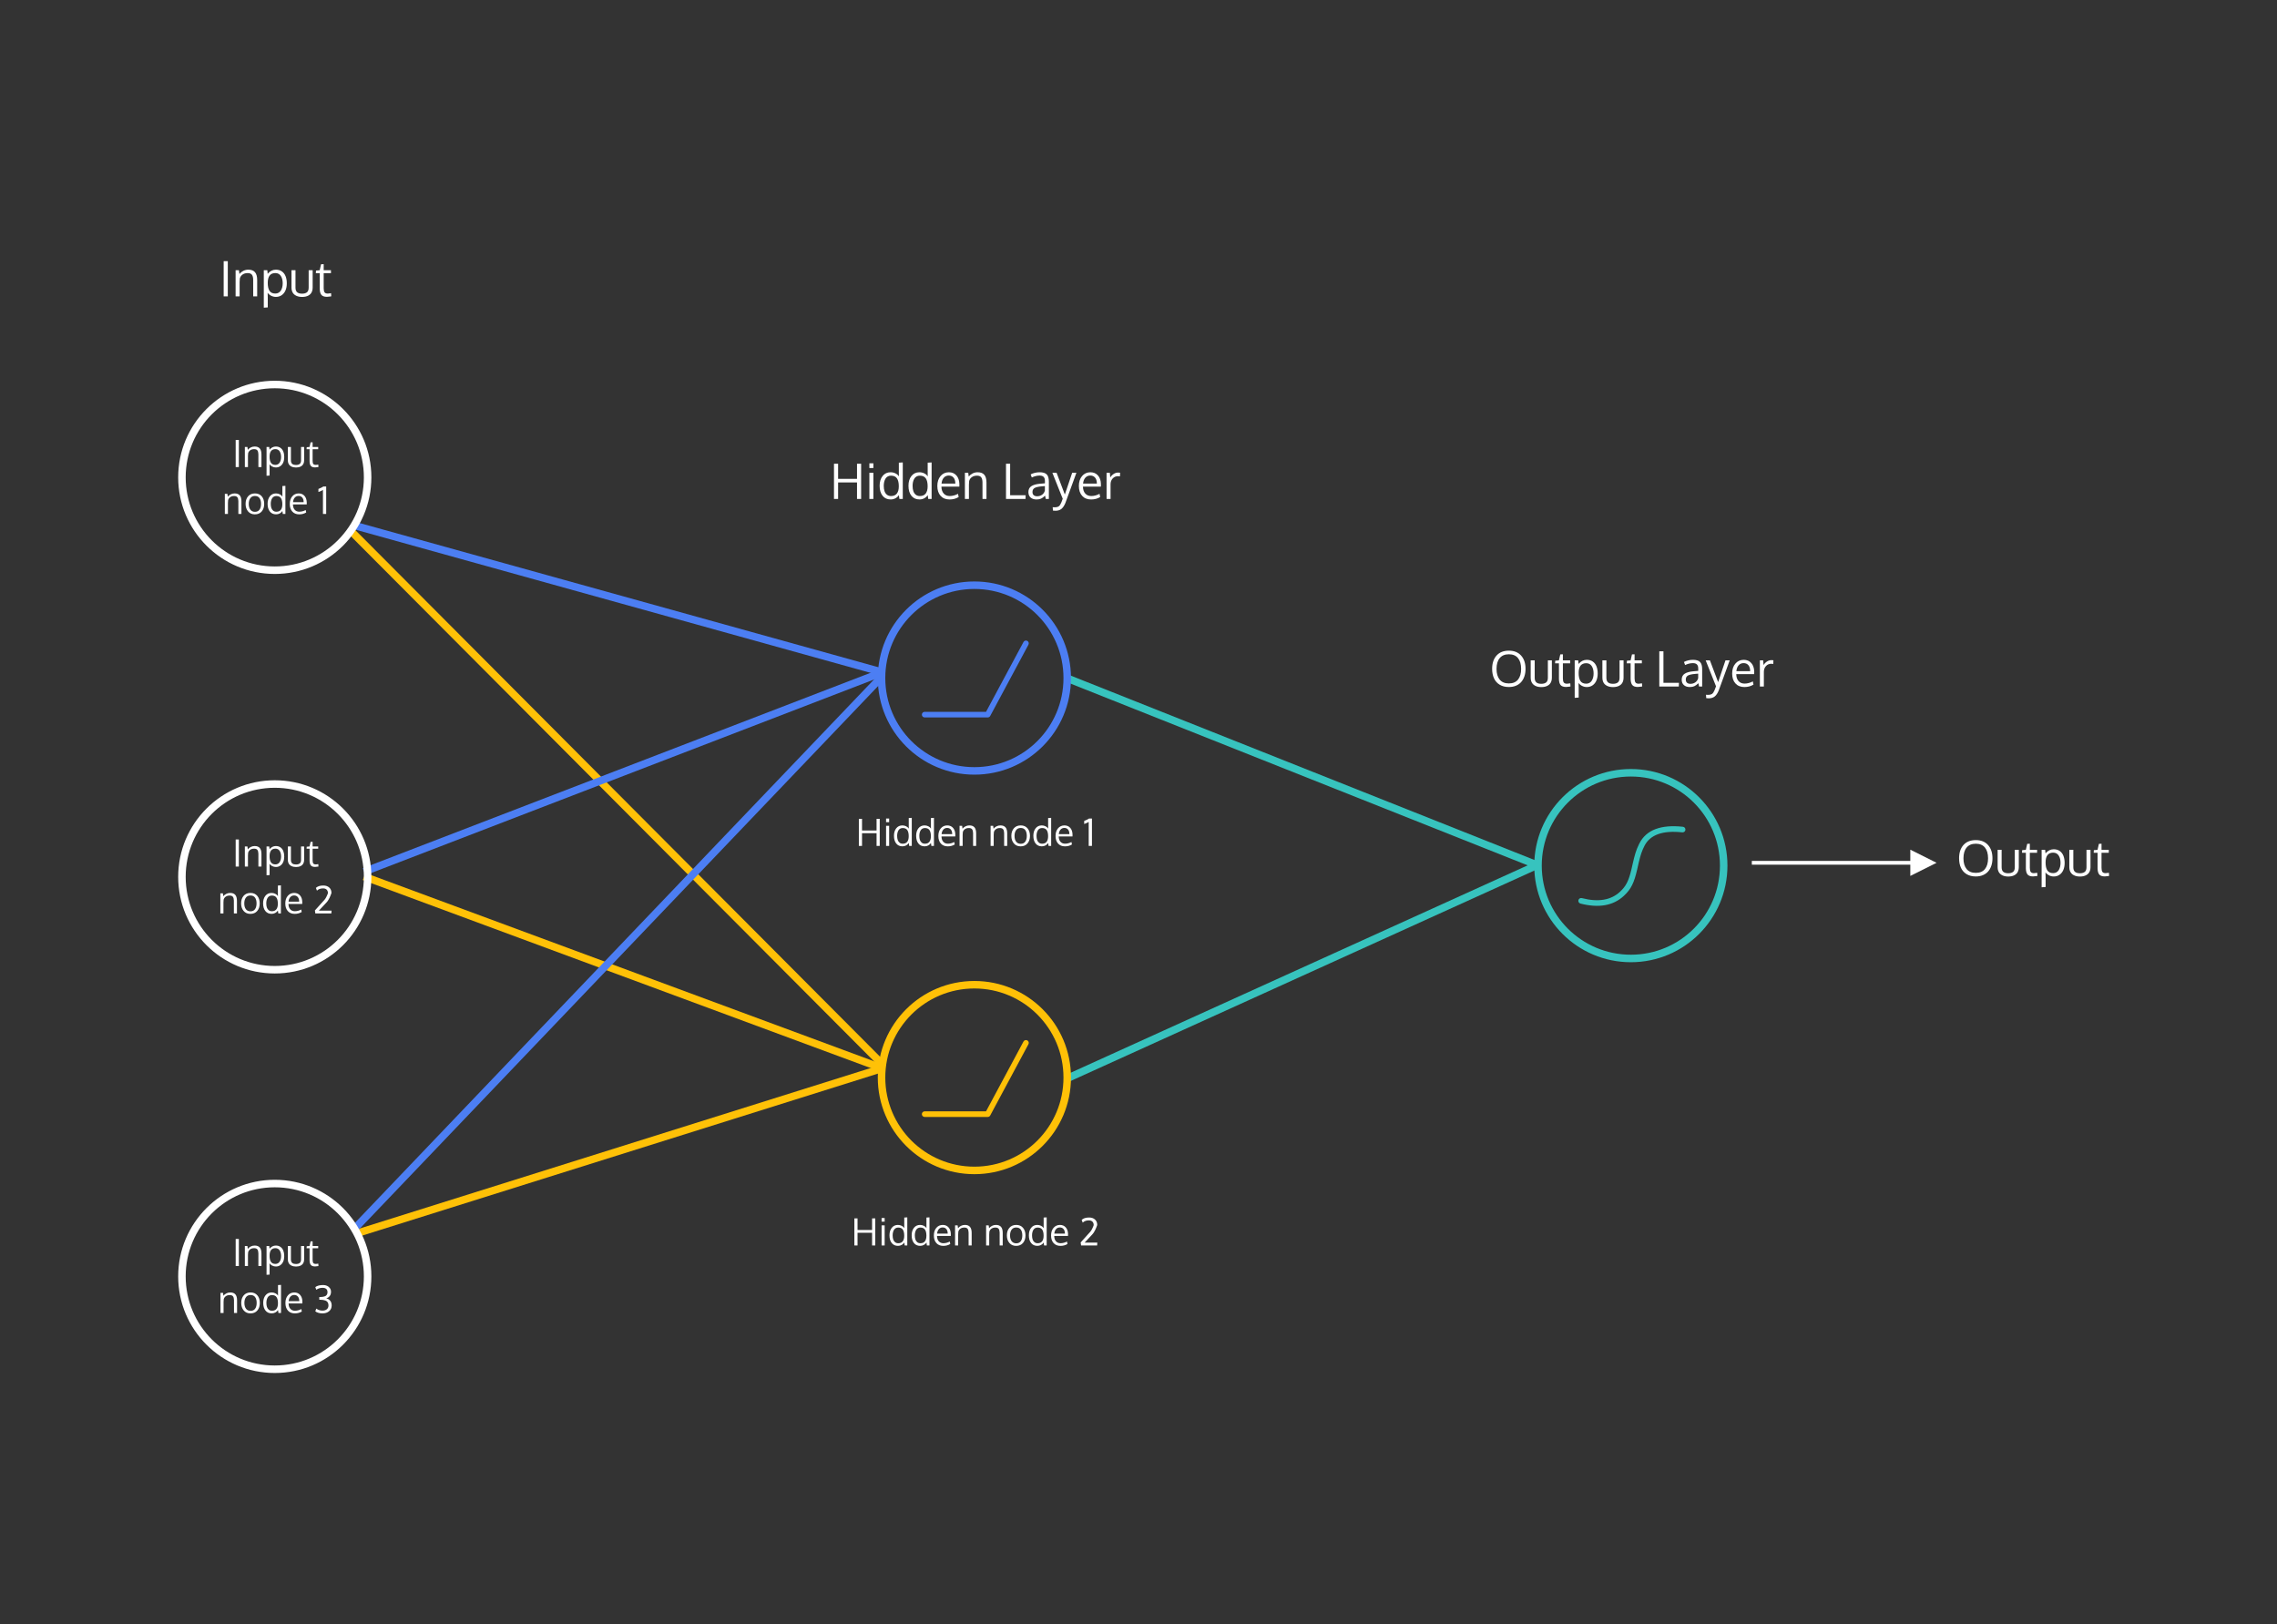 <?xml version="1.0" encoding="UTF-8"?>
<svg width="1214px" height="866px" viewBox="0 0 1214 866" version="1.1" xmlns="http://www.w3.org/2000/svg" xmlns:xlink="http://www.w3.org/1999/xlink">
    <rect x="0" y="0" width="1214" height="866" fill="#333333" stroke="none"/>
    <!-- Generator: Sketch 59.1 (86144) - https://sketch.com -->
    <title>DL_static_1</title>
    <desc>Created with Sketch.</desc>
    <g id="DL_static_1" stroke="none" stroke-width="1" fill="none" fill-rule="evenodd">
        <path d="M127.347,249 L125.657,249 L125.657,234.557 L127.347,234.557 L127.347,249 Z M130.55,249 L130.55,238.287 L131.917,238.287 L132.122,239.82 C132.545,239.293 133.074,238.868 133.709,238.546 C134.344,238.224 135.029,238.062 135.765,238.062 C137.002,238.062 137.916,238.409 138.509,239.103 C139.101,239.796 139.397,240.862 139.397,242.301 L139.397,249 L137.767,249 L137.757,242.096 L137.757,242.096 C137.731,241.184 137.547,240.517 137.205,240.094 C136.863,239.671 136.292,239.459 135.491,239.459 C134.651,239.459 133.952,239.661 133.392,240.064 C132.832,240.468 132.467,240.992 132.298,241.637 C132.233,242.073 132.2,242.574 132.2,243.141 L132.2,249 L130.55,249 Z M142.112,253.648 L142.112,238.287 L143.548,238.287 L143.704,239.742 C144.642,238.622 145.768,238.062 147.083,238.062 C148.06,238.062 148.886,238.307 149.563,238.795 C150.241,239.283 150.74,239.944 151.062,240.777 C151.385,241.611 151.546,242.584 151.546,243.697 C151.546,244.765 151.37,245.714 151.019,246.544 C150.667,247.374 150.151,248.028 149.471,248.507 C148.79,248.985 147.994,249.225 147.083,249.225 C146.393,249.225 145.745,249.07 145.14,248.761 C144.534,248.451 144.049,248.043 143.685,247.535 C143.724,248.238 143.743,248.922 143.743,249.586 L143.743,253.541 L142.112,253.648 Z M146.858,247.848 C147.353,247.848 147.796,247.735 148.187,247.511 C148.577,247.286 148.893,246.979 149.134,246.588 C149.375,246.197 149.557,245.753 149.681,245.255 C149.804,244.757 149.866,244.218 149.866,243.639 C149.866,242.415 149.609,241.41 149.095,240.626 C148.58,239.841 147.828,239.449 146.839,239.449 C144.769,239.449 143.733,240.787 143.733,243.463 C143.733,244.915 143.976,246.008 144.461,246.744 C144.946,247.48 145.745,247.848 146.858,247.848 Z M153.47,245.426 L153.47,238.287 L155.11,238.287 L155.11,245.445 C155.11,245.914 155.177,246.311 155.311,246.637 C155.444,246.962 155.636,247.215 155.887,247.394 C156.137,247.573 156.421,247.701 156.736,247.779 C157.052,247.857 157.415,247.896 157.825,247.896 C158.672,247.896 159.331,247.711 159.803,247.34 C160.275,246.969 160.511,246.337 160.511,245.445 L160.511,238.287 L162.151,238.287 L162.151,245.426 C162.151,245.973 162.073,246.464 161.917,246.9 C161.761,247.337 161.551,247.7 161.287,247.989 C161.023,248.279 160.706,248.518 160.335,248.707 C159.964,248.896 159.572,249.033 159.158,249.117 C158.745,249.202 158.3,249.244 157.825,249.244 C157.356,249.244 156.914,249.202 156.497,249.117 C156.08,249.033 155.685,248.894 155.311,248.702 C154.936,248.51 154.614,248.269 154.344,247.979 C154.074,247.69 153.86,247.327 153.704,246.891 C153.548,246.454 153.47,245.966 153.47,245.426 Z M168.001,249.195 C166.946,249.195 166.198,248.938 165.755,248.424 C165.312,247.91 165.078,247.079 165.052,245.934 L165.052,239.498 L163.46,239.498 L163.528,238.424 L165.042,238.287 L165.599,235.836 L166.673,235.797 L166.673,238.287 L169.651,238.287 L169.651,239.498 L166.673,239.498 L166.673,245.641 C166.673,246.454 166.797,247.027 167.044,247.359 C167.291,247.691 167.715,247.857 168.313,247.857 L168.472,247.851 C168.725,247.835 169.137,247.785 169.71,247.701 L169.778,248.99 C169.004,249.127 168.411,249.195 168.001,249.195 Z M119.876,274 L119.876,263.287 L121.243,263.287 L121.448,264.82 C121.871,264.293 122.4,263.868 123.035,263.546 C123.67,263.224 124.355,263.062 125.091,263.062 C126.328,263.062 127.243,263.409 127.835,264.103 C128.427,264.796 128.724,265.862 128.724,267.301 L128.724,274 L127.093,274 L127.083,267.096 L127.083,267.096 C127.057,266.184 126.873,265.517 126.531,265.094 C126.189,264.671 125.618,264.459 124.817,264.459 C123.978,264.459 123.278,264.661 122.718,265.064 C122.158,265.468 121.793,265.992 121.624,266.637 C121.559,267.073 121.526,267.574 121.526,268.141 L121.526,274 L119.876,274 Z M132.63,268.668 C132.63,269.938 132.911,270.955 133.475,271.72 C134.038,272.485 134.86,272.867 135.94,272.867 C137.008,272.867 137.814,272.486 138.357,271.725 C138.901,270.963 139.173,269.938 139.173,268.648 C139.173,267.34 138.904,266.31 138.367,265.558 C137.83,264.806 137.011,264.43 135.911,264.43 C134.843,264.43 134.03,264.814 133.47,265.582 C132.91,266.35 132.63,267.379 132.63,268.668 Z M140.862,268.639 C140.862,270.299 140.42,271.645 139.534,272.677 C138.649,273.709 137.425,274.225 135.862,274.225 C134.358,274.225 133.162,273.704 132.273,272.662 C131.385,271.62 130.94,270.283 130.94,268.648 C130.94,266.982 131.386,265.634 132.278,264.605 C133.17,263.577 134.394,263.062 135.95,263.062 C137.48,263.062 138.681,263.578 139.554,264.61 C140.426,265.642 140.862,266.985 140.862,268.639 Z M147.347,272.818 C148.421,272.818 149.22,272.473 149.744,271.783 C150.268,271.093 150.53,270.107 150.53,268.824 C150.53,267.379 150.278,266.29 149.773,265.558 C149.269,264.825 148.453,264.459 147.327,264.459 C146.826,264.459 146.383,264.566 145.999,264.781 C145.615,264.996 145.306,265.296 145.071,265.68 C144.837,266.064 144.66,266.505 144.539,267.003 C144.419,267.501 144.358,268.046 144.358,268.639 C144.358,269.472 144.461,270.195 144.666,270.807 C144.871,271.419 145.201,271.907 145.657,272.271 C146.113,272.636 146.676,272.818 147.347,272.818 Z M150.56,272.447 C150.208,272.988 149.739,273.417 149.153,273.736 C148.567,274.055 147.913,274.215 147.19,274.215 C145.778,274.215 144.671,273.712 143.87,272.706 C143.069,271.7 142.669,270.331 142.669,268.6 C142.669,266.946 143.076,265.61 143.89,264.591 C144.703,263.572 145.794,263.062 147.161,263.062 C147.871,263.062 148.54,263.217 149.168,263.526 C149.796,263.836 150.267,264.251 150.579,264.771 L150.55,263.844 L150.55,259.127 L152.161,259.029 L152.161,274 L150.774,274 L150.56,272.447 Z M161.165,265.27 C160.69,264.697 160.035,264.41 159.202,264.41 C158.369,264.41 157.688,264.705 157.161,265.294 C156.634,265.883 156.325,266.689 156.233,267.711 L161.888,267.711 C161.888,266.65 161.647,265.836 161.165,265.27 Z M159.524,274.225 C157.968,274.225 156.743,273.73 155.848,272.74 C154.952,271.751 154.505,270.396 154.505,268.678 C154.505,267.018 154.938,265.672 155.804,264.64 C156.67,263.608 157.809,263.082 159.222,263.062 C160.55,263.062 161.603,263.517 162.381,264.425 C163.107,265.272 163.494,266.385 163.543,267.763 L163.547,268.188 L163.547,268.188 L163.538,268.941 L163.538,268.941 L156.185,268.941 C156.204,270.159 156.518,271.108 157.127,271.788 C157.736,272.468 158.554,272.809 159.583,272.809 C160.716,272.809 161.852,272.509 162.991,271.91 L163.245,273.229 C162.158,273.893 160.918,274.225 159.524,274.225 Z M172.356,259.391 L173.909,259.391 L173.909,274 L172.181,274 L172.181,261.197 C171.523,261.627 170.719,261.995 169.769,262.301 L169.769,260.67 L171.121,260.084 L171.121,260.084 C171.281,260.012 171.481,259.911 171.722,259.781 C171.963,259.651 172.174,259.521 172.356,259.391 Z" id="Inputnode1" fill="#FFFFFF" fill-rule="nonzero"></path>
        <path d="M127.347,462 L125.657,462 L125.657,447.557 L127.347,447.557 L127.347,462 Z M130.55,462 L130.55,451.287 L131.917,451.287 L132.122,452.82 C132.545,452.293 133.074,451.868 133.709,451.546 C134.344,451.224 135.029,451.062 135.765,451.062 C137.002,451.062 137.916,451.409 138.509,452.103 C139.101,452.796 139.397,453.862 139.397,455.301 L139.397,462 L137.767,462 L137.757,455.096 L137.757,455.096 C137.731,454.184 137.547,453.517 137.205,453.094 C136.863,452.671 136.292,452.459 135.491,452.459 C134.651,452.459 133.952,452.661 133.392,453.064 C132.832,453.468 132.467,453.992 132.298,454.637 C132.233,455.073 132.2,455.574 132.2,456.141 L132.2,462 L130.55,462 Z M142.112,466.648 L142.112,451.287 L143.548,451.287 L143.704,452.742 C144.642,451.622 145.768,451.062 147.083,451.062 C148.06,451.062 148.886,451.307 149.563,451.795 C150.241,452.283 150.74,452.944 151.062,453.777 C151.385,454.611 151.546,455.584 151.546,456.697 C151.546,457.765 151.37,458.714 151.019,459.544 C150.667,460.374 150.151,461.028 149.471,461.507 C148.79,461.985 147.994,462.225 147.083,462.225 C146.393,462.225 145.745,462.07 145.14,461.761 C144.534,461.451 144.049,461.043 143.685,460.535 C143.724,461.238 143.743,461.922 143.743,462.586 L143.743,466.541 L142.112,466.648 Z M146.858,460.848 C147.353,460.848 147.796,460.735 148.187,460.511 C148.577,460.286 148.893,459.979 149.134,459.588 C149.375,459.197 149.557,458.753 149.681,458.255 C149.804,457.757 149.866,457.218 149.866,456.639 C149.866,455.415 149.609,454.41 149.095,453.626 C148.58,452.841 147.828,452.449 146.839,452.449 C144.769,452.449 143.733,453.787 143.733,456.463 C143.733,457.915 143.976,459.008 144.461,459.744 C144.946,460.48 145.745,460.848 146.858,460.848 Z M153.47,458.426 L153.47,451.287 L155.11,451.287 L155.11,458.445 C155.11,458.914 155.177,459.311 155.311,459.637 C155.444,459.962 155.636,460.215 155.887,460.394 C156.137,460.573 156.421,460.701 156.736,460.779 C157.052,460.857 157.415,460.896 157.825,460.896 C158.672,460.896 159.331,460.711 159.803,460.34 C160.275,459.969 160.511,459.337 160.511,458.445 L160.511,451.287 L162.151,451.287 L162.151,458.426 C162.151,458.973 162.073,459.464 161.917,459.9 C161.761,460.337 161.551,460.7 161.287,460.989 C161.023,461.279 160.706,461.518 160.335,461.707 C159.964,461.896 159.572,462.033 159.158,462.117 C158.745,462.202 158.3,462.244 157.825,462.244 C157.356,462.244 156.914,462.202 156.497,462.117 C156.08,462.033 155.685,461.894 155.311,461.702 C154.936,461.51 154.614,461.269 154.344,460.979 C154.074,460.69 153.86,460.327 153.704,459.891 C153.548,459.454 153.47,458.966 153.47,458.426 Z M168.001,462.195 C166.946,462.195 166.198,461.938 165.755,461.424 C165.312,460.91 165.078,460.079 165.052,458.934 L165.052,452.498 L163.46,452.498 L163.528,451.424 L165.042,451.287 L165.599,448.836 L166.673,448.797 L166.673,451.287 L169.651,451.287 L169.651,452.498 L166.673,452.498 L166.673,458.641 C166.673,459.454 166.797,460.027 167.044,460.359 C167.291,460.691 167.715,460.857 168.313,460.857 L168.472,460.851 C168.725,460.835 169.137,460.785 169.71,460.701 L169.778,461.99 C169.004,462.127 168.411,462.195 168.001,462.195 Z M117.483,487 L117.483,476.287 L118.851,476.287 L119.056,477.82 C119.479,477.293 120.008,476.868 120.643,476.546 C121.277,476.224 121.963,476.062 122.698,476.062 C123.935,476.062 124.85,476.409 125.442,477.103 C126.035,477.796 126.331,478.862 126.331,480.301 L126.331,487 L124.7,487 L124.69,480.096 L124.69,480.096 C124.664,479.184 124.48,478.517 124.139,478.094 C123.797,477.671 123.226,477.459 122.425,477.459 C121.585,477.459 120.885,477.661 120.325,478.064 C119.765,478.468 119.401,478.992 119.231,479.637 C119.166,480.073 119.134,480.574 119.134,481.141 L119.134,487 L117.483,487 Z M130.237,481.668 C130.237,482.938 130.519,483.955 131.082,484.72 C131.645,485.485 132.467,485.867 133.548,485.867 C134.616,485.867 135.421,485.486 135.965,484.725 C136.508,483.963 136.78,482.938 136.78,481.648 C136.78,480.34 136.512,479.31 135.975,478.558 C135.437,477.806 134.619,477.43 133.519,477.43 C132.451,477.43 131.637,477.814 131.077,478.582 C130.517,479.35 130.237,480.379 130.237,481.668 Z M138.47,481.639 C138.47,483.299 138.027,484.645 137.142,485.677 C136.256,486.709 135.032,487.225 133.47,487.225 C131.966,487.225 130.77,486.704 129.881,485.662 C128.992,484.62 128.548,483.283 128.548,481.648 C128.548,479.982 128.994,478.634 129.886,477.605 C130.778,476.577 132.002,476.062 133.558,476.062 C135.088,476.062 136.289,476.578 137.161,477.61 C138.034,478.642 138.47,479.985 138.47,481.639 Z M144.954,485.818 C146.028,485.818 146.827,485.473 147.352,484.783 C147.876,484.093 148.138,483.107 148.138,481.824 C148.138,480.379 147.885,479.29 147.381,478.558 C146.876,477.825 146.061,477.459 144.935,477.459 C144.433,477.459 143.991,477.566 143.606,477.781 C143.222,477.996 142.913,478.296 142.679,478.68 C142.444,479.064 142.267,479.505 142.146,480.003 C142.026,480.501 141.966,481.046 141.966,481.639 C141.966,482.472 142.068,483.195 142.273,483.807 C142.479,484.419 142.809,484.907 143.265,485.271 C143.72,485.636 144.284,485.818 144.954,485.818 Z M148.167,485.447 C147.815,485.988 147.347,486.417 146.761,486.736 C146.175,487.055 145.521,487.215 144.798,487.215 C143.385,487.215 142.278,486.712 141.478,485.706 C140.677,484.7 140.276,483.331 140.276,481.6 C140.276,479.946 140.683,478.61 141.497,477.591 C142.311,476.572 143.401,476.062 144.769,476.062 C145.478,476.062 146.147,476.217 146.775,476.526 C147.404,476.836 147.874,477.251 148.187,477.771 L148.157,476.844 L148.157,472.127 L149.769,472.029 L149.769,487 L148.382,487 L148.167,485.447 Z M158.772,478.27 C158.297,477.697 157.643,477.41 156.81,477.41 C155.976,477.41 155.296,477.705 154.769,478.294 C154.241,478.883 153.932,479.689 153.841,480.711 L159.495,480.711 C159.495,479.65 159.254,478.836 158.772,478.27 Z M157.132,487.225 C155.576,487.225 154.35,486.73 153.455,485.74 C152.56,484.751 152.112,483.396 152.112,481.678 C152.112,480.018 152.545,478.672 153.411,477.64 C154.277,476.608 155.416,476.082 156.829,476.062 C158.157,476.062 159.21,476.517 159.988,477.425 C160.714,478.272 161.102,479.385 161.15,480.763 L161.155,481.117 L161.155,481.117 L161.146,481.941 L161.146,481.941 L153.792,481.941 C153.812,483.159 154.126,484.108 154.734,484.788 C155.343,485.468 156.162,485.809 157.19,485.809 C158.323,485.809 159.459,485.509 160.599,484.91 L160.853,486.229 C159.765,486.893 158.525,487.225 157.132,487.225 Z M168.118,487 L167.894,485.398 L172.942,479.793 C173.281,479.415 173.608,478.927 173.924,478.328 C174.194,477.815 174.402,477.368 174.546,476.989 L174.837,476.189 C174.837,475.382 174.612,474.756 174.163,474.31 C173.714,473.864 173.076,473.641 172.249,473.641 C170.869,473.641 169.782,474.041 168.987,474.842 L168.421,473.377 C169.319,472.531 170.634,472.107 172.366,472.107 C173.694,472.107 174.752,472.467 175.54,473.187 C176.328,473.906 176.722,474.868 176.722,476.072 L176.641,476.33 L176.641,476.33 L176.554,476.58 C176.492,476.749 176.397,477 176.268,477.332 C176.095,477.775 175.914,478.195 175.726,478.592 C175.537,478.989 175.298,479.425 175.008,479.9 C174.718,480.376 174.424,480.773 174.124,481.092 L170.003,485.496 L176.771,485.496 L176.663,487 L168.118,487 Z" id="Inputnode2" fill="#FFFFFF" fill-rule="nonzero"></path>
        <path d="M1046.834,457.618 C1046.834,460.03 1047.389,461.924 1048.498,463.299 C1049.606,464.675 1051.244,465.362 1053.411,465.362 C1055.577,465.362 1057.209,464.677 1058.305,463.306 C1059.401,461.935 1059.949,460.039 1059.949,457.618 C1059.949,455.147 1059.396,453.23 1058.292,451.867 C1057.187,450.505 1055.565,449.823 1053.423,449.823 C1051.282,449.823 1049.649,450.505 1048.523,451.867 C1047.397,453.23 1046.834,455.147 1046.834,457.618 Z M1062.297,457.618 C1062.297,459.049 1062.101,460.356 1061.707,461.541 C1061.313,462.726 1060.746,463.744 1060.006,464.594 C1059.265,465.445 1058.332,466.105 1057.207,466.575 C1056.081,467.044 1054.816,467.279 1053.411,467.279 C1051.515,467.279 1049.892,466.875 1048.542,466.067 C1047.192,465.259 1046.181,464.133 1045.508,462.69 C1044.835,461.247 1044.499,459.552 1044.499,457.605 C1044.499,454.601 1045.281,452.231 1046.847,450.496 C1048.413,448.761 1050.605,447.894 1053.423,447.894 C1056.199,447.894 1058.372,448.767 1059.942,450.515 C1061.512,452.263 1062.297,454.631 1062.297,457.618 Z M1065.052,462.354 L1065.052,453.073 L1067.185,453.073 L1067.185,462.379 C1067.185,462.988 1067.272,463.505 1067.445,463.928 C1067.619,464.351 1067.868,464.679 1068.194,464.912 C1068.52,465.144 1068.888,465.312 1069.299,465.413 C1069.709,465.515 1070.181,465.565 1070.714,465.565 C1071.815,465.565 1072.672,465.324 1073.285,464.842 C1073.899,464.359 1074.206,463.538 1074.206,462.379 L1074.206,453.073 L1076.338,453.073 L1076.338,462.354 C1076.338,463.064 1076.237,463.703 1076.034,464.271 C1075.831,464.838 1075.558,465.309 1075.215,465.686 C1074.872,466.063 1074.459,466.374 1073.977,466.619 C1073.495,466.865 1072.985,467.042 1072.447,467.152 C1071.91,467.262 1071.332,467.317 1070.714,467.317 C1070.105,467.317 1069.529,467.262 1068.988,467.152 C1068.446,467.042 1067.932,466.862 1067.445,466.613 C1066.959,466.363 1066.54,466.05 1066.188,465.673 C1065.837,465.297 1065.56,464.825 1065.357,464.258 C1065.154,463.691 1065.052,463.056 1065.052,462.354 Z M1083.943,467.254 C1082.572,467.254 1081.598,466.92 1081.023,466.251 C1080.447,465.582 1080.143,464.503 1080.109,463.014 L1080.109,454.647 L1078.04,454.647 L1078.128,453.251 L1080.096,453.073 L1080.82,449.887 L1082.216,449.836 L1082.216,453.073 L1086.088,453.073 L1086.088,454.647 L1082.216,454.647 L1082.216,462.633 C1082.216,463.691 1082.377,464.436 1082.699,464.867 C1083.02,465.299 1083.57,465.515 1084.349,465.515 L1084.516,465.509 C1084.839,465.49 1085.389,465.424 1086.165,465.312 L1086.253,466.987 L1085.678,467.083 C1084.948,467.197 1084.369,467.254 1083.943,467.254 Z M1088.513,473.043 L1088.513,453.073 L1090.379,453.073 L1090.583,454.965 C1091.801,453.509 1093.265,452.781 1094.975,452.781 C1096.245,452.781 1097.319,453.099 1098.2,453.733 C1099.08,454.368 1099.729,455.227 1100.148,456.311 C1100.567,457.394 1100.777,458.659 1100.777,460.106 C1100.777,461.494 1100.548,462.728 1100.091,463.807 C1099.634,464.886 1098.964,465.737 1098.079,466.359 C1097.195,466.981 1096.16,467.292 1094.975,467.292 C1094.078,467.292 1093.236,467.091 1092.449,466.689 C1091.662,466.287 1091.031,465.756 1090.557,465.096 C1090.608,466.01 1090.633,466.898 1090.633,467.762 L1090.633,472.903 L1088.513,473.043 Z M1094.683,465.502 C1095.326,465.502 1095.902,465.356 1096.41,465.064 C1096.917,464.772 1097.328,464.372 1097.641,463.864 C1097.954,463.356 1098.191,462.779 1098.352,462.131 C1098.513,461.484 1098.593,460.784 1098.593,460.03 C1098.593,458.439 1098.259,457.134 1097.59,456.114 C1096.922,455.094 1095.944,454.584 1094.658,454.584 C1091.966,454.584 1090.621,456.323 1090.621,459.802 C1090.621,461.689 1090.936,463.111 1091.566,464.067 C1092.197,465.024 1093.236,465.502 1094.683,465.502 Z M1103.278,462.354 L1103.278,453.073 L1105.411,453.073 L1105.411,462.379 C1105.411,462.988 1105.497,463.505 1105.671,463.928 C1105.844,464.351 1106.094,464.679 1106.42,464.912 C1106.746,465.144 1107.114,465.312 1107.524,465.413 C1107.935,465.515 1108.407,465.565 1108.94,465.565 C1110.04,465.565 1110.897,465.324 1111.511,464.842 C1112.124,464.359 1112.431,463.538 1112.431,462.379 L1112.431,453.073 L1114.564,453.073 L1114.564,462.354 C1114.564,463.064 1114.462,463.703 1114.259,464.271 C1114.056,464.838 1113.783,465.309 1113.44,465.686 C1113.098,466.063 1112.685,466.374 1112.203,466.619 C1111.72,466.865 1111.21,467.042 1110.673,467.152 C1110.135,467.262 1109.558,467.317 1108.94,467.317 C1108.331,467.317 1107.755,467.262 1107.213,467.152 C1106.672,467.042 1106.158,466.862 1105.671,466.613 C1105.184,466.363 1104.765,466.05 1104.414,465.673 C1104.063,465.297 1103.786,464.825 1103.583,464.258 C1103.379,463.691 1103.278,463.056 1103.278,462.354 Z M1122.168,467.254 C1120.797,467.254 1119.824,466.92 1119.249,466.251 C1118.673,465.582 1118.368,464.503 1118.334,463.014 L1118.334,454.647 L1116.265,454.647 L1116.354,453.251 L1118.322,453.073 L1119.045,449.887 L1120.442,449.836 L1120.442,453.073 L1124.314,453.073 L1124.314,454.647 L1120.442,454.647 L1120.442,462.633 C1120.442,463.691 1120.603,464.436 1120.924,464.867 C1121.246,465.299 1121.796,465.515 1122.575,465.515 L1122.742,465.509 C1123.065,465.49 1123.614,465.424 1124.39,465.312 L1124.479,466.987 L1123.903,467.083 C1123.173,467.197 1122.595,467.254 1122.168,467.254 Z" id="Output" fill="#FFFFFF" fill-rule="nonzero"></path>
        <path d="M1032.5,460 L1018.5,453 L1018.5,467 L1032.5,460 Z M935,461 L1019.5,461 L1020.5,461 L1020.5,459 L1019.5,459 L935,459 L934,459 L934,461 L935,461 Z" id="Line-2-Copy-3" fill="#FFFFFF" fill-rule="nonzero"></path>
        <path d="M466.646,664 L464.956,664 L464.956,657.242 L457.202,657.242 L457.202,664 L455.513,664 L455.513,649.557 L457.202,649.557 L457.202,655.758 L464.956,655.758 L464.956,649.557 L466.646,649.557 L466.646,664 Z M471.665,653.287 L471.665,664 L470.024,664 L470.024,653.287 L471.665,653.287 Z M471.665,649.391 L471.665,651.324 L470.024,651.324 L470.024,649.391 L471.665,649.391 Z M478.911,662.818 C479.985,662.818 480.785,662.473 481.309,661.783 C481.833,661.093 482.095,660.107 482.095,658.824 C482.095,657.379 481.842,656.29 481.338,655.558 C480.833,654.825 480.018,654.459 478.892,654.459 C478.39,654.459 477.948,654.566 477.563,654.781 C477.179,654.996 476.87,655.296 476.636,655.68 C476.401,656.064 476.224,656.505 476.104,657.003 C475.983,657.501 475.923,658.046 475.923,658.639 C475.923,659.472 476.025,660.195 476.23,660.807 C476.436,661.419 476.766,661.907 477.222,662.271 C477.677,662.636 478.241,662.818 478.911,662.818 Z M482.124,662.447 C481.772,662.988 481.304,663.417 480.718,663.736 C480.132,664.055 479.478,664.215 478.755,664.215 C477.342,664.215 476.235,663.712 475.435,662.706 C474.634,661.7 474.233,660.331 474.233,658.6 C474.233,656.946 474.64,655.61 475.454,654.591 C476.268,653.572 477.358,653.062 478.726,653.062 C479.435,653.062 480.104,653.217 480.732,653.526 C481.361,653.836 481.831,654.251 482.144,654.771 L482.114,653.844 L482.114,649.127 L483.726,649.029 L483.726,664 L482.339,664 L482.124,662.447 Z M490.737,662.818 C491.812,662.818 492.611,662.473 493.135,661.783 C493.659,661.093 493.921,660.107 493.921,658.824 C493.921,657.379 493.669,656.29 493.164,655.558 C492.66,654.825 491.844,654.459 490.718,654.459 C490.216,654.459 489.774,654.566 489.39,654.781 C489.006,654.996 488.696,655.296 488.462,655.68 C488.228,656.064 488.05,656.505 487.93,657.003 C487.809,657.501 487.749,658.046 487.749,658.639 C487.749,659.472 487.852,660.195 488.057,660.807 C488.262,661.419 488.592,661.907 489.048,662.271 C489.504,662.636 490.067,662.818 490.737,662.818 Z M493.95,662.447 C493.599,662.988 493.13,663.417 492.544,663.736 C491.958,664.055 491.304,664.215 490.581,664.215 C489.168,664.215 488.062,663.712 487.261,662.706 C486.46,661.7 486.06,660.331 486.06,658.6 C486.06,656.946 486.466,655.61 487.28,654.591 C488.094,653.572 489.185,653.062 490.552,653.062 C491.261,653.062 491.93,653.217 492.559,653.526 C493.187,653.836 493.657,654.251 493.97,654.771 L493.94,653.844 L493.94,649.127 L495.552,649.029 L495.552,664 L494.165,664 L493.95,662.447 Z M504.556,655.27 C504.08,654.697 503.426,654.41 502.593,654.41 C501.759,654.41 501.079,654.705 500.552,655.294 C500.024,655.883 499.715,656.689 499.624,657.711 L505.278,657.711 C505.278,656.65 505.037,655.836 504.556,655.27 Z M502.915,664.225 C501.359,664.225 500.133,663.73 499.238,662.74 C498.343,661.751 497.896,660.396 497.896,658.678 C497.896,657.018 498.328,655.672 499.194,654.64 C500.06,653.608 501.2,653.082 502.612,653.062 C503.94,653.062 504.993,653.517 505.771,654.425 C506.498,655.272 506.885,656.385 506.933,657.763 L506.938,658.117 L506.938,658.117 L506.929,658.941 L506.929,658.941 L499.575,658.941 C499.595,660.159 499.909,661.108 500.518,661.788 C501.126,662.468 501.945,662.809 502.974,662.809 C504.106,662.809 505.243,662.509 506.382,661.91 L506.636,663.229 C505.548,663.893 504.308,664.225 502.915,664.225 Z M509.204,664 L509.204,653.287 L510.571,653.287 L510.776,654.82 C511.2,654.293 511.729,653.868 512.363,653.546 C512.998,653.224 513.683,653.062 514.419,653.062 C515.656,653.062 516.571,653.409 517.163,654.103 C517.756,654.796 518.052,655.862 518.052,657.301 L518.052,664 L516.421,664 L516.411,657.096 L516.411,657.096 C516.385,656.184 516.201,655.517 515.859,655.094 C515.518,654.671 514.946,654.459 514.146,654.459 C513.306,654.459 512.606,654.661 512.046,655.064 C511.486,655.468 511.121,655.992 510.952,656.637 C510.887,657.073 510.854,657.574 510.854,658.141 L510.854,664 L509.204,664 Z M525.757,664 L525.757,653.287 L527.124,653.287 L527.329,654.82 C527.752,654.293 528.281,653.868 528.916,653.546 C529.551,653.224 530.236,653.062 530.972,653.062 C532.209,653.062 533.123,653.409 533.716,654.103 C534.308,654.796 534.604,655.862 534.604,657.301 L534.604,664 L532.974,664 L532.964,657.096 L532.964,657.096 C532.938,656.184 532.754,655.517 532.412,655.094 C532.07,654.671 531.499,654.459 530.698,654.459 C529.858,654.459 529.159,654.661 528.599,655.064 C528.039,655.468 527.674,655.992 527.505,656.637 C527.44,657.073 527.407,657.574 527.407,658.141 L527.407,664 L525.757,664 Z M538.511,658.668 C538.511,659.938 538.792,660.955 539.355,661.72 C539.919,662.485 540.741,662.867 541.821,662.867 C542.889,662.867 543.695,662.486 544.238,661.725 C544.782,660.963 545.054,659.938 545.054,658.648 C545.054,657.34 544.785,656.31 544.248,655.558 C543.711,654.806 542.892,654.43 541.792,654.43 C540.724,654.43 539.91,654.814 539.351,655.582 C538.791,656.35 538.511,657.379 538.511,658.668 Z M546.743,658.639 C546.743,660.299 546.3,661.645 545.415,662.677 C544.53,663.709 543.306,664.225 541.743,664.225 C540.239,664.225 539.043,663.704 538.154,662.662 C537.266,661.62 536.821,660.283 536.821,658.648 C536.821,656.982 537.267,655.634 538.159,654.605 C539.051,653.577 540.275,653.062 541.831,653.062 C543.361,653.062 544.562,653.578 545.435,654.61 C546.307,655.642 546.743,656.985 546.743,658.639 Z M553.228,662.818 C554.302,662.818 555.101,662.473 555.625,661.783 C556.149,661.093 556.411,660.107 556.411,658.824 C556.411,657.379 556.159,656.29 555.654,655.558 C555.15,654.825 554.334,654.459 553.208,654.459 C552.707,654.459 552.264,654.566 551.88,654.781 C551.496,654.996 551.187,655.296 550.952,655.68 C550.718,656.064 550.54,656.505 550.42,657.003 C550.299,657.501 550.239,658.046 550.239,658.639 C550.239,659.472 550.342,660.195 550.547,660.807 C550.752,661.419 551.082,661.907 551.538,662.271 C551.994,662.636 552.557,662.818 553.228,662.818 Z M556.44,662.447 C556.089,662.988 555.62,663.417 555.034,663.736 C554.448,664.055 553.794,664.215 553.071,664.215 C551.659,664.215 550.552,663.712 549.751,662.706 C548.95,661.7 548.55,660.331 548.55,658.6 C548.55,656.946 548.957,655.61 549.771,654.591 C550.584,653.572 551.675,653.062 553.042,653.062 C553.752,653.062 554.421,653.217 555.049,653.526 C555.677,653.836 556.147,654.251 556.46,654.771 L556.431,653.844 L556.431,649.127 L558.042,649.029 L558.042,664 L556.655,664 L556.44,662.447 Z M567.046,655.27 C566.571,654.697 565.916,654.41 565.083,654.41 C564.25,654.41 563.569,654.705 563.042,655.294 C562.515,655.883 562.205,656.689 562.114,657.711 L567.769,657.711 C567.769,656.65 567.528,655.836 567.046,655.27 Z M565.405,664.225 C563.849,664.225 562.624,663.73 561.729,662.74 C560.833,661.751 560.386,660.396 560.386,658.678 C560.386,657.018 560.819,655.672 561.685,654.64 C562.55,653.608 563.69,653.082 565.103,653.062 C566.431,653.062 567.484,653.517 568.262,654.425 C568.988,655.272 569.375,656.385 569.424,657.763 L569.429,658.117 L569.429,658.117 L569.419,658.941 L569.419,658.941 L562.065,658.941 C562.085,660.159 562.399,661.108 563.008,661.788 C563.617,662.468 564.435,662.809 565.464,662.809 C566.597,662.809 567.733,662.509 568.872,661.91 L569.126,663.229 C568.039,663.893 566.799,664.225 565.405,664.225 Z M576.392,664 L576.167,662.398 L581.216,656.793 C581.554,656.415 581.882,655.927 582.197,655.328 C582.468,654.815 582.675,654.368 582.819,653.989 L583.11,653.189 C583.11,652.382 582.886,651.756 582.437,651.31 C581.987,650.864 581.349,650.641 580.522,650.641 C579.142,650.641 578.055,651.041 577.261,651.842 L576.694,650.377 C577.593,649.531 578.908,649.107 580.64,649.107 C581.968,649.107 583.026,649.467 583.813,650.187 C584.601,650.906 584.995,651.868 584.995,653.072 L584.915,653.33 L584.915,653.33 L584.828,653.58 C584.766,653.749 584.67,654 584.541,654.332 C584.368,654.775 584.188,655.195 583.999,655.592 C583.81,655.989 583.571,656.425 583.281,656.9 C582.992,657.376 582.697,657.773 582.397,658.092 L578.276,662.496 L585.044,662.496 L584.937,664 L576.392,664 Z" id="Hiddennode2" fill="#FFFFFF" fill-rule="nonzero"></path>
        <path d="M469.038,451 L467.349,451 L467.349,444.242 L459.595,444.242 L459.595,451 L457.905,451 L457.905,436.557 L459.595,436.557 L459.595,442.758 L467.349,442.758 L467.349,436.557 L469.038,436.557 L469.038,451 Z M474.058,440.287 L474.058,451 L472.417,451 L472.417,440.287 L474.058,440.287 Z M474.058,436.391 L474.058,438.324 L472.417,438.324 L472.417,436.391 L474.058,436.391 Z M481.304,449.818 C482.378,449.818 483.177,449.473 483.701,448.783 C484.225,448.093 484.487,447.107 484.487,445.824 C484.487,444.379 484.235,443.29 483.73,442.558 C483.226,441.825 482.41,441.459 481.284,441.459 C480.783,441.459 480.34,441.566 479.956,441.781 C479.572,441.996 479.263,442.296 479.028,442.68 C478.794,443.064 478.617,443.505 478.496,444.003 C478.376,444.501 478.315,445.046 478.315,445.639 C478.315,446.472 478.418,447.195 478.623,447.807 C478.828,448.419 479.159,448.907 479.614,449.271 C480.07,449.636 480.633,449.818 481.304,449.818 Z M484.517,449.447 C484.165,449.988 483.696,450.417 483.11,450.736 C482.524,451.055 481.87,451.215 481.147,451.215 C479.735,451.215 478.628,450.712 477.827,449.706 C477.026,448.7 476.626,447.331 476.626,445.6 C476.626,443.946 477.033,442.61 477.847,441.591 C478.66,440.572 479.751,440.062 481.118,440.062 C481.828,440.062 482.497,440.217 483.125,440.526 C483.753,440.836 484.224,441.251 484.536,441.771 L484.507,440.844 L484.507,436.127 L486.118,436.029 L486.118,451 L484.731,451 L484.517,449.447 Z M493.13,449.818 C494.204,449.818 495.003,449.473 495.527,448.783 C496.051,448.093 496.313,447.107 496.313,445.824 C496.313,444.379 496.061,443.29 495.557,442.558 C495.052,441.825 494.237,441.459 493.11,441.459 C492.609,441.459 492.166,441.566 491.782,441.781 C491.398,441.996 491.089,442.296 490.854,442.68 C490.62,443.064 490.443,443.505 490.322,444.003 C490.202,444.501 490.142,445.046 490.142,445.639 C490.142,446.472 490.244,447.195 490.449,447.807 C490.654,448.419 490.985,448.907 491.44,449.271 C491.896,449.636 492.459,449.818 493.13,449.818 Z M496.343,449.447 C495.991,449.988 495.522,450.417 494.937,450.736 C494.351,451.055 493.696,451.215 492.974,451.215 C491.561,451.215 490.454,450.712 489.653,449.706 C488.853,448.7 488.452,447.331 488.452,445.6 C488.452,443.946 488.859,442.61 489.673,441.591 C490.487,440.572 491.577,440.062 492.944,440.062 C493.654,440.062 494.323,440.217 494.951,440.526 C495.579,440.836 496.05,441.251 496.362,441.771 L496.333,440.844 L496.333,436.127 L497.944,436.029 L497.944,451 L496.558,451 L496.343,449.447 Z M506.948,442.27 C506.473,441.697 505.819,441.41 504.985,441.41 C504.152,441.41 503.472,441.705 502.944,442.294 C502.417,442.883 502.108,443.689 502.017,444.711 L507.671,444.711 C507.671,443.65 507.43,442.836 506.948,442.27 Z M505.308,451.225 C503.752,451.225 502.526,450.73 501.631,449.74 C500.736,448.751 500.288,447.396 500.288,445.678 C500.288,444.018 500.721,442.672 501.587,441.64 C502.453,440.608 503.592,440.082 505.005,440.062 C506.333,440.062 507.386,440.517 508.164,441.425 C508.942,442.333 509.331,443.546 509.331,445.062 L509.321,445.941 L509.321,445.941 L501.968,445.941 C501.987,447.159 502.301,448.108 502.91,448.788 C503.519,449.468 504.338,449.809 505.366,449.809 C506.499,449.809 507.635,449.509 508.774,448.91 L509.028,450.229 C507.941,450.893 506.701,451.225 505.308,451.225 Z M511.597,451 L511.597,440.287 L512.964,440.287 L513.169,441.82 C513.592,441.293 514.121,440.868 514.756,440.546 C515.391,440.224 516.076,440.062 516.812,440.062 C518.049,440.062 518.963,440.409 519.556,441.103 C520.148,441.796 520.444,442.862 520.444,444.301 L520.444,451 L518.813,451 L518.804,444.096 L518.804,444.096 C518.778,443.184 518.594,442.517 518.252,442.094 C517.91,441.671 517.339,441.459 516.538,441.459 C515.698,441.459 514.998,441.661 514.438,442.064 C513.879,442.468 513.514,442.992 513.345,443.637 C513.28,444.073 513.247,444.574 513.247,445.141 L513.247,451 L511.597,451 Z M528.149,451 L528.149,440.287 L529.517,440.287 L529.722,441.82 C530.145,441.293 530.674,440.868 531.309,440.546 C531.943,440.224 532.629,440.062 533.364,440.062 C534.601,440.062 535.516,440.409 536.108,441.103 C536.701,441.796 536.997,442.862 536.997,444.301 L536.997,451 L535.366,451 L535.356,444.096 L535.356,444.096 C535.33,443.184 535.146,442.517 534.805,442.094 C534.463,441.671 533.892,441.459 533.091,441.459 C532.251,441.459 531.551,441.661 530.991,442.064 C530.431,442.468 530.067,442.992 529.897,443.637 C529.832,444.073 529.8,444.574 529.8,445.141 L529.8,451 L528.149,451 Z M540.903,445.668 C540.903,446.938 541.185,447.955 541.748,448.72 C542.311,449.485 543.133,449.867 544.214,449.867 C545.282,449.867 546.087,449.486 546.631,448.725 C547.174,447.963 547.446,446.938 547.446,445.648 C547.446,444.34 547.178,443.31 546.641,442.558 C546.104,441.806 545.285,441.43 544.185,441.43 C543.117,441.43 542.303,441.814 541.743,442.582 C541.183,443.35 540.903,444.379 540.903,445.668 Z M549.136,445.639 C549.136,447.299 548.693,448.645 547.808,449.677 C546.922,450.709 545.698,451.225 544.136,451.225 C542.632,451.225 541.436,450.704 540.547,449.662 C539.658,448.62 539.214,447.283 539.214,445.648 C539.214,443.982 539.66,442.634 540.552,441.605 C541.444,440.577 542.668,440.062 544.224,440.062 C545.754,440.062 546.955,440.578 547.827,441.61 C548.7,442.642 549.136,443.985 549.136,445.639 Z M555.62,449.818 C556.694,449.818 557.493,449.473 558.018,448.783 C558.542,448.093 558.804,447.107 558.804,445.824 C558.804,444.379 558.551,443.29 558.047,442.558 C557.542,441.825 556.727,441.459 555.601,441.459 C555.099,441.459 554.657,441.566 554.272,441.781 C553.888,441.996 553.579,442.296 553.345,442.68 C553.11,443.064 552.933,443.505 552.812,444.003 C552.692,444.501 552.632,445.046 552.632,445.639 C552.632,446.472 552.734,447.195 552.939,447.807 C553.145,448.419 553.475,448.907 553.931,449.271 C554.386,449.636 554.95,449.818 555.62,449.818 Z M558.833,449.447 C558.481,449.988 558.013,450.417 557.427,450.736 C556.841,451.055 556.187,451.215 555.464,451.215 C554.051,451.215 552.944,450.712 552.144,449.706 C551.343,448.7 550.942,447.331 550.942,445.6 C550.942,443.946 551.349,442.61 552.163,441.591 C552.977,440.572 554.067,440.062 555.435,440.062 C556.144,440.062 556.813,440.217 557.441,440.526 C558.07,440.836 558.54,441.251 558.853,441.771 L558.823,440.844 L558.823,436.127 L560.435,436.029 L560.435,451 L559.048,451 L558.833,449.447 Z M569.438,442.27 C568.963,441.697 568.309,441.41 567.476,441.41 C566.642,441.41 565.962,441.705 565.435,442.294 C564.907,442.883 564.598,443.689 564.507,444.711 L570.161,444.711 C570.161,443.65 569.92,442.836 569.438,442.27 Z M567.798,451.225 C566.242,451.225 565.016,450.73 564.121,449.74 C563.226,448.751 562.778,447.396 562.778,445.678 C562.778,444.018 563.211,442.672 564.077,441.64 C564.943,440.608 566.082,440.082 567.495,440.062 C568.823,440.062 569.876,440.517 570.654,441.425 C571.38,442.272 571.768,443.385 571.816,444.763 L571.821,445.117 L571.821,445.117 L571.812,445.941 L571.812,445.941 L564.458,445.941 C564.478,447.159 564.792,448.108 565.4,448.788 C566.009,449.468 566.828,449.809 567.856,449.809 C568.989,449.809 570.125,449.509 571.265,448.91 L571.519,450.229 C570.431,450.893 569.191,451.225 567.798,451.225 Z M580.63,436.391 L582.183,436.391 L582.183,451 L580.454,451 L580.454,438.197 C579.797,438.627 578.993,438.995 578.042,439.301 L578.042,437.67 L579.395,437.084 L579.395,437.084 C579.554,437.012 579.754,436.911 579.995,436.781 C580.236,436.651 580.448,436.521 580.63,436.391 Z" id="Hiddennode1" fill="#FFFFFF" fill-rule="nonzero"></path>
        <path d="M869.5,410 C897.943,410 921,433.057 921,461.5 C921,489.943 897.943,513 869.5,513 C841.057,513 818,489.943 818,461.5 C818,433.057 841.057,410 869.5,410 Z M869.5,414 C843.266,414 822,435.266 822,461.5 C822,487.734 843.266,509 869.5,509 C895.734,509 917,487.734 917,461.5 C917,435.266 895.734,414 869.5,414 Z" id="Oval-2-Copy-5" fill="#37C3BE" fill-rule="nonzero"></path>
        <path d="M127.347,675 L125.657,675 L125.657,660.557 L127.347,660.557 L127.347,675 Z M130.55,675 L130.55,664.287 L131.917,664.287 L132.122,665.82 C132.545,665.293 133.074,664.868 133.709,664.546 C134.344,664.224 135.029,664.062 135.765,664.062 C137.002,664.062 137.916,664.409 138.509,665.103 C139.101,665.796 139.397,666.862 139.397,668.301 L139.397,675 L137.767,675 L137.757,668.096 L137.757,668.096 C137.731,667.184 137.547,666.517 137.205,666.094 C136.863,665.671 136.292,665.459 135.491,665.459 C134.651,665.459 133.952,665.661 133.392,666.064 C132.832,666.468 132.467,666.992 132.298,667.637 C132.233,668.073 132.2,668.574 132.2,669.141 L132.2,675 L130.55,675 Z M142.112,679.648 L142.112,664.287 L143.548,664.287 L143.704,665.742 C144.642,664.622 145.768,664.062 147.083,664.062 C148.06,664.062 148.886,664.307 149.563,664.795 C150.241,665.283 150.74,665.944 151.062,666.777 C151.385,667.611 151.546,668.584 151.546,669.697 C151.546,670.765 151.37,671.714 151.019,672.544 C150.667,673.374 150.151,674.028 149.471,674.507 C148.79,674.985 147.994,675.225 147.083,675.225 C146.393,675.225 145.745,675.07 145.14,674.761 C144.534,674.451 144.049,674.043 143.685,673.535 C143.724,674.238 143.743,674.922 143.743,675.586 L143.743,679.541 L142.112,679.648 Z M146.858,673.848 C147.353,673.848 147.796,673.735 148.187,673.511 C148.577,673.286 148.893,672.979 149.134,672.588 C149.375,672.197 149.557,671.753 149.681,671.255 C149.804,670.757 149.866,670.218 149.866,669.639 C149.866,668.415 149.609,667.41 149.095,666.626 C148.58,665.841 147.828,665.449 146.839,665.449 C144.769,665.449 143.733,666.787 143.733,669.463 C143.733,670.915 143.976,672.008 144.461,672.744 C144.946,673.48 145.745,673.848 146.858,673.848 Z M153.47,671.426 L153.47,664.287 L155.11,664.287 L155.11,671.445 C155.11,671.914 155.177,672.311 155.311,672.637 C155.444,672.962 155.636,673.215 155.887,673.394 C156.137,673.573 156.421,673.701 156.736,673.779 C157.052,673.857 157.415,673.896 157.825,673.896 C158.672,673.896 159.331,673.711 159.803,673.34 C160.275,672.969 160.511,672.337 160.511,671.445 L160.511,664.287 L162.151,664.287 L162.151,671.426 C162.151,671.973 162.073,672.464 161.917,672.9 C161.761,673.337 161.551,673.7 161.287,673.989 C161.023,674.279 160.706,674.518 160.335,674.707 C159.964,674.896 159.572,675.033 159.158,675.117 C158.745,675.202 158.3,675.244 157.825,675.244 C157.356,675.244 156.914,675.202 156.497,675.117 C156.08,675.033 155.685,674.894 155.311,674.702 C154.936,674.51 154.614,674.269 154.344,673.979 C154.074,673.69 153.86,673.327 153.704,672.891 C153.548,672.454 153.47,671.966 153.47,671.426 Z M168.001,675.195 C166.946,675.195 166.198,674.938 165.755,674.424 C165.312,673.91 165.078,673.079 165.052,671.934 L165.052,665.498 L163.46,665.498 L163.528,664.424 L165.042,664.287 L165.599,661.836 L166.673,661.797 L166.673,664.287 L169.651,664.287 L169.651,665.498 L166.673,665.498 L166.673,671.641 C166.673,672.454 166.797,673.027 167.044,673.359 C167.291,673.691 167.715,673.857 168.313,673.857 L168.472,673.851 C168.725,673.835 169.137,673.785 169.71,673.701 L169.778,674.99 C169.004,675.127 168.411,675.195 168.001,675.195 Z M117.547,700 L117.547,689.287 L118.914,689.287 L119.119,690.82 C119.542,690.293 120.071,689.868 120.706,689.546 C121.341,689.224 122.026,689.062 122.762,689.062 C123.999,689.062 124.913,689.409 125.506,690.103 C126.098,690.796 126.395,691.862 126.395,693.301 L126.395,700 L124.764,700 L124.754,693.096 L124.754,693.096 C124.728,692.184 124.544,691.517 124.202,691.094 C123.86,690.671 123.289,690.459 122.488,690.459 C121.648,690.459 120.949,690.661 120.389,691.064 C119.829,691.468 119.464,691.992 119.295,692.637 C119.23,693.073 119.197,693.574 119.197,694.141 L119.197,700 L117.547,700 Z M130.301,694.668 C130.301,695.938 130.582,696.955 131.146,697.72 C131.709,698.485 132.531,698.867 133.611,698.867 C134.679,698.867 135.485,698.486 136.028,697.725 C136.572,696.963 136.844,695.938 136.844,694.648 C136.844,693.34 136.575,692.31 136.038,691.558 C135.501,690.806 134.682,690.43 133.582,690.43 C132.514,690.43 131.701,690.814 131.141,691.582 C130.581,692.35 130.301,693.379 130.301,694.668 Z M138.533,694.639 C138.533,696.299 138.09,697.645 137.205,698.677 C136.32,699.709 135.096,700.225 133.533,700.225 C132.029,700.225 130.833,699.704 129.944,698.662 C129.056,697.62 128.611,696.283 128.611,694.648 C128.611,692.982 129.057,691.634 129.949,690.605 C130.841,689.577 132.065,689.062 133.621,689.062 C135.151,689.062 136.352,689.578 137.225,690.61 C138.097,691.642 138.533,692.985 138.533,694.639 Z M145.018,698.818 C146.092,698.818 146.891,698.473 147.415,697.783 C147.939,697.093 148.201,696.107 148.201,694.824 C148.201,693.379 147.949,692.29 147.444,691.558 C146.94,690.825 146.124,690.459 144.998,690.459 C144.497,690.459 144.054,690.566 143.67,690.781 C143.286,690.996 142.977,691.296 142.742,691.68 C142.508,692.064 142.33,692.505 142.21,693.003 C142.09,693.501 142.029,694.046 142.029,694.639 C142.029,695.472 142.132,696.195 142.337,696.807 C142.542,697.419 142.872,697.907 143.328,698.271 C143.784,698.636 144.347,698.818 145.018,698.818 Z M148.23,698.447 C147.879,698.988 147.41,699.417 146.824,699.736 C146.238,700.055 145.584,700.215 144.861,700.215 C143.449,700.215 142.342,699.712 141.541,698.706 C140.74,697.7 140.34,696.331 140.34,694.6 C140.34,692.946 140.747,691.61 141.561,690.591 C142.374,689.572 143.465,689.062 144.832,689.062 C145.542,689.062 146.211,689.217 146.839,689.526 C147.467,689.836 147.937,690.251 148.25,690.771 L148.221,689.844 L148.221,685.127 L149.832,685.029 L149.832,700 L148.445,700 L148.23,698.447 Z M158.836,691.27 C158.361,690.697 157.706,690.41 156.873,690.41 C156.04,690.41 155.359,690.705 154.832,691.294 C154.305,691.883 153.995,692.689 153.904,693.711 L159.559,693.711 C159.559,692.65 159.318,691.836 158.836,691.27 Z M157.195,700.225 C155.639,700.225 154.414,699.73 153.519,698.74 C152.623,697.751 152.176,696.396 152.176,694.678 C152.176,693.018 152.609,691.672 153.475,690.64 C154.34,689.608 155.48,689.082 156.893,689.062 C158.221,689.062 159.274,689.517 160.052,690.425 C160.778,691.272 161.165,692.385 161.214,693.763 L161.219,694.117 L161.219,694.117 L161.209,694.941 L161.209,694.941 L153.855,694.941 C153.875,696.159 154.189,697.108 154.798,697.788 C155.407,698.468 156.225,698.809 157.254,698.809 C158.387,698.809 159.523,698.509 160.662,697.91 L160.916,699.229 C159.829,699.893 158.589,700.225 157.195,700.225 Z M171.922,700.225 C171.049,700.225 170.273,700.111 169.593,699.883 C168.912,699.655 168.416,699.391 168.104,699.092 L168.65,697.656 C169.568,698.379 170.662,698.74 171.932,698.74 C172.908,698.74 173.685,698.498 174.261,698.013 C174.837,697.528 175.125,696.849 175.125,695.977 C175.125,695.501 175.052,695.086 174.905,694.731 C174.759,694.377 174.563,694.09 174.319,693.872 C174.075,693.654 173.763,693.478 173.382,693.345 C173.001,693.211 172.61,693.117 172.21,693.062 C171.81,693.006 171.346,692.972 170.818,692.959 L170.232,692.949 L170.232,692.949 L170.232,691.494 L170.721,691.494 C171.176,691.488 171.578,691.463 171.927,691.421 C172.275,691.379 172.623,691.302 172.972,691.191 C173.32,691.081 173.608,690.934 173.836,690.752 C174.064,690.57 174.249,690.326 174.393,690.02 C174.536,689.714 174.607,689.352 174.607,688.936 C174.607,687.373 173.712,686.592 171.922,686.592 C171.277,686.592 170.672,686.686 170.105,686.875 C169.539,687.064 169.054,687.318 168.65,687.637 L168.104,686.211 C169.074,685.475 170.47,685.107 172.293,685.107 C173.029,685.107 173.709,685.243 174.334,685.513 C174.959,685.783 175.473,686.196 175.877,686.753 C176.281,687.31 176.482,687.962 176.482,688.711 C176.482,689.622 176.258,690.371 175.809,690.957 C175.359,691.543 174.728,691.963 173.914,692.217 C174.826,692.412 175.54,692.839 176.058,693.496 C176.575,694.154 176.834,694.987 176.834,695.996 C176.834,697.279 176.375,698.304 175.457,699.072 C174.539,699.84 173.361,700.225 171.922,700.225 Z" id="Inputnode3" fill="#FFFFFF" fill-rule="nonzero"></path>
        <path d="M121.451,158 L119.254,158 L119.254,139.224 L121.451,139.224 L121.451,158 Z M125.615,158 L125.615,144.073 L127.392,144.073 L127.659,146.066 C128.209,145.381 128.896,144.829 129.722,144.41 C130.547,143.991 131.438,143.781 132.394,143.781 C134.002,143.781 135.191,144.232 135.961,145.133 C136.732,146.035 137.117,147.421 137.117,149.291 L137.117,158 L134.997,158 L134.984,149.024 L134.984,149.024 C134.95,147.84 134.711,146.972 134.267,146.422 C133.822,145.872 133.08,145.597 132.039,145.597 C130.947,145.597 130.037,145.859 129.309,146.384 C128.581,146.909 128.107,147.59 127.887,148.428 C127.803,148.995 127.76,149.646 127.76,150.383 L127.76,158 L125.615,158 Z M140.646,164.043 L140.646,144.073 L142.512,144.073 L142.715,145.965 C143.934,144.509 145.398,143.781 147.108,143.781 C148.377,143.781 149.452,144.099 150.333,144.733 C151.213,145.368 151.862,146.227 152.281,147.311 C152.7,148.394 152.91,149.659 152.91,151.106 C152.91,152.494 152.681,153.728 152.224,154.807 C151.767,155.886 151.096,156.737 150.212,157.359 C149.327,157.981 148.293,158.292 147.108,158.292 C146.211,158.292 145.369,158.091 144.582,157.689 C143.794,157.287 143.164,156.756 142.69,156.096 C142.741,157.01 142.766,157.898 142.766,158.762 L142.766,163.903 L140.646,164.043 Z M146.816,156.502 C147.459,156.502 148.035,156.356 148.542,156.064 C149.05,155.772 149.461,155.372 149.774,154.864 C150.087,154.356 150.324,153.779 150.485,153.131 C150.646,152.484 150.726,151.784 150.726,151.03 C150.726,149.439 150.392,148.134 149.723,147.114 C149.055,146.094 148.077,145.584 146.791,145.584 C144.099,145.584 142.753,147.323 142.753,150.802 C142.753,152.689 143.069,154.111 143.699,155.067 C144.33,156.024 145.369,156.502 146.816,156.502 Z M155.411,153.354 L155.411,144.073 L157.543,144.073 L157.543,153.379 C157.543,153.988 157.63,154.505 157.804,154.928 C157.977,155.351 158.227,155.679 158.553,155.912 C158.879,156.144 159.247,156.312 159.657,156.413 C160.068,156.515 160.54,156.565 161.073,156.565 C162.173,156.565 163.03,156.324 163.644,155.842 C164.257,155.359 164.564,154.538 164.564,153.379 L164.564,144.073 L166.697,144.073 L166.697,153.354 C166.697,154.064 166.595,154.703 166.392,155.271 C166.189,155.838 165.916,156.309 165.573,156.686 C165.23,157.063 164.818,157.374 164.335,157.619 C163.853,157.865 163.343,158.042 162.806,158.152 C162.268,158.262 161.691,158.317 161.073,158.317 C160.463,158.317 159.888,158.262 159.346,158.152 C158.805,158.042 158.29,157.862 157.804,157.613 C157.317,157.363 156.898,157.05 156.547,156.673 C156.196,156.297 155.918,155.825 155.715,155.258 C155.512,154.691 155.411,154.056 155.411,153.354 Z M174.301,158.254 C172.93,158.254 171.957,157.92 171.381,157.251 C170.806,156.582 170.501,155.503 170.467,154.014 L170.467,145.647 L168.398,145.647 L168.487,144.251 L170.455,144.073 L171.178,140.887 L172.575,140.836 L172.575,144.073 L176.447,144.073 L176.447,145.647 L172.575,145.647 L172.575,153.633 C172.575,154.691 172.736,155.436 173.057,155.867 C173.379,156.299 173.929,156.515 174.708,156.515 L174.874,156.509 C175.198,156.49 175.747,156.424 176.523,156.312 L176.612,157.987 L176.036,158.083 C175.306,158.197 174.728,158.254 174.301,158.254 Z" id="Input" fill="#FFFFFF" fill-rule="nonzero"></path>
        <path d="M459.12,266 L456.923,266 L456.923,257.215 L446.843,257.215 L446.843,266 L444.647,266 L444.647,247.224 L446.843,247.224 L446.843,255.285 L456.923,255.285 L456.923,247.224 L459.12,247.224 L459.12,266 Z M465.645,252.073 L465.645,266 L463.512,266 L463.512,252.073 L465.645,252.073 Z M465.645,247.008 L465.645,249.521 L463.512,249.521 L463.512,247.008 L465.645,247.008 Z M475.065,264.464 C476.461,264.464 477.5,264.015 478.182,263.118 C478.863,262.221 479.204,260.939 479.204,259.271 C479.204,257.393 478.876,255.977 478.22,255.025 C477.564,254.073 476.504,253.597 475.04,253.597 C474.388,253.597 473.812,253.736 473.313,254.016 C472.814,254.295 472.412,254.684 472.107,255.184 C471.802,255.683 471.572,256.256 471.415,256.904 C471.258,257.551 471.18,258.26 471.18,259.03 C471.18,260.114 471.313,261.053 471.58,261.849 C471.847,262.644 472.276,263.279 472.869,263.753 C473.461,264.227 474.193,264.464 475.065,264.464 Z M479.242,263.981 C478.785,264.684 478.175,265.243 477.414,265.657 C476.652,266.072 475.801,266.279 474.862,266.279 C473.025,266.279 471.586,265.625 470.545,264.318 C469.504,263.01 468.984,261.231 468.984,258.979 C468.984,256.83 469.513,255.093 470.571,253.768 C471.629,252.444 473.046,251.781 474.824,251.781 C475.746,251.781 476.616,251.982 477.433,252.384 C478.249,252.786 478.861,253.326 479.267,254.003 L479.229,252.797 L479.229,246.665 L481.324,246.538 L481.324,266 L479.521,266 L479.242,263.981 Z M490.439,264.464 C491.835,264.464 492.874,264.015 493.556,263.118 C494.237,262.221 494.578,260.939 494.578,259.271 C494.578,257.393 494.25,255.977 493.594,255.025 C492.938,254.073 491.878,253.597 490.414,253.597 C489.762,253.597 489.186,253.736 488.687,254.016 C488.188,254.295 487.786,254.684 487.481,255.184 C487.176,255.683 486.946,256.256 486.789,256.904 C486.632,257.551 486.554,258.26 486.554,259.03 C486.554,260.114 486.687,261.053 486.954,261.849 C487.221,262.644 487.65,263.279 488.243,263.753 C488.835,264.227 489.567,264.464 490.439,264.464 Z M494.616,263.981 C494.159,264.684 493.549,265.243 492.788,265.657 C492.026,266.072 491.175,266.279 490.236,266.279 C488.399,266.279 486.96,265.625 485.919,264.318 C484.878,263.01 484.358,261.231 484.358,258.979 C484.358,256.83 484.887,255.093 485.945,253.768 C487.003,252.444 488.42,251.781 490.198,251.781 C491.12,251.781 491.99,251.982 492.807,252.384 C493.623,252.786 494.235,253.326 494.641,254.003 L494.603,252.797 L494.603,246.665 L496.698,246.538 L496.698,266 L494.895,266 L494.616,263.981 Z M508.403,254.65 C507.785,253.906 506.934,253.533 505.851,253.533 C504.768,253.533 503.883,253.916 503.198,254.682 C502.512,255.448 502.11,256.495 501.992,257.824 L509.342,257.824 C509.342,256.445 509.029,255.387 508.403,254.65 Z M506.27,266.292 C504.247,266.292 502.654,265.649 501.49,264.362 C500.326,263.076 499.745,261.315 499.745,259.081 C499.745,256.923 500.307,255.173 501.433,253.832 C502.559,252.49 504.04,251.807 505.876,251.781 C507.603,251.781 508.972,252.372 509.983,253.552 C510.935,254.663 511.439,256.125 511.495,257.937 L511.5,258.352 L511.5,258.352 L511.488,259.424 L511.488,259.424 L501.928,259.424 C501.954,261.007 502.362,262.24 503.153,263.125 C503.945,264.009 505.009,264.451 506.346,264.451 C507.819,264.451 509.296,264.062 510.777,263.283 L511.107,264.997 C509.694,265.86 508.081,266.292 506.27,266.292 Z M514.446,266 L514.446,252.073 L516.223,252.073 L516.49,254.066 C517.04,253.381 517.728,252.829 518.553,252.41 C519.378,251.991 520.269,251.781 521.225,251.781 C522.833,251.781 524.022,252.232 524.792,253.133 C525.563,254.035 525.948,255.421 525.948,257.291 L525.948,266 L523.828,266 L523.815,257.024 L523.815,257.024 C523.781,255.84 523.542,254.972 523.098,254.422 C522.653,253.872 521.911,253.597 520.87,253.597 C519.778,253.597 518.868,253.859 518.14,254.384 C517.412,254.909 516.938,255.59 516.718,256.428 C516.634,256.995 516.591,257.646 516.591,258.383 L516.591,266 L514.446,266 Z M536.358,266 L536.358,247.224 L538.567,247.224 L538.567,264.045 L546.832,264.045 L546.755,266 L536.358,266 Z M552.951,264.578 C553.958,264.578 554.844,264.301 555.61,263.747 C556.376,263.192 556.869,262.445 557.089,261.506 L557.089,259.157 L555.401,259.297 L555.401,259.297 C553.564,259.458 552.284,259.758 551.561,260.198 C550.837,260.638 550.475,261.345 550.475,262.318 C550.475,263.063 550.695,263.626 551.135,264.007 C551.575,264.388 552.18,264.578 552.951,264.578 Z M557.559,266 C557.432,265.458 557.309,264.874 557.191,264.248 C556.421,265.018 555.697,265.551 555.02,265.848 C554.343,266.144 553.547,266.292 552.633,266.292 C551.33,266.292 550.283,265.951 549.491,265.27 C548.7,264.589 548.304,263.609 548.304,262.331 C548.304,260.909 548.844,259.855 549.923,259.17 C550.93,258.53 552.352,258.115 554.188,257.925 L557.115,257.672 L557.115,257.672 L557.115,256.44 C557.115,255.459 556.886,254.731 556.429,254.257 C555.972,253.783 555.253,253.546 554.271,253.546 C552.9,253.546 551.516,253.884 550.12,254.562 L549.945,254.102 L549.945,254.102 L549.51,252.924 L549.51,252.924 C550.128,252.577 550.862,252.3 551.713,252.092 C552.563,251.885 553.429,251.781 554.309,251.781 C556.044,251.781 557.295,252.16 558.061,252.917 C558.827,253.675 559.209,254.964 559.209,256.783 L559.209,266 L557.559,266 Z M561.088,252.073 L563.335,252.073 L567.728,263.664 L571.638,252.073 L573.885,252.073 L568.058,268.069 L568.058,268.069 C567.474,269.534 566.767,270.606 565.938,271.288 C565.109,271.969 564.017,272.31 562.663,272.31 C562.256,272.31 561.829,272.276 561.38,272.208 L561.253,270.405 L561.631,270.43 C561.921,270.447 562.151,270.456 562.32,270.456 C563.276,270.456 564.002,270.28 564.497,269.929 C564.992,269.578 565.434,268.92 565.824,267.955 L566.141,267.134 C566.333,266.632 566.485,266.22 566.598,265.898 L561.088,252.073 Z M583.864,254.65 C583.246,253.906 582.395,253.533 581.312,253.533 C580.229,253.533 579.344,253.916 578.659,254.682 C577.973,255.448 577.571,256.495 577.453,257.824 L584.803,257.824 C584.803,256.445 584.49,255.387 583.864,254.65 Z M581.731,266.292 C579.708,266.292 578.115,265.649 576.951,264.362 C575.787,263.076 575.206,261.315 575.206,259.081 C575.206,256.923 575.768,255.173 576.894,253.832 C578.02,252.49 579.501,251.807 581.337,251.781 C583.064,251.781 584.433,252.372 585.444,253.552 C586.396,254.663 586.9,256.125 586.956,257.937 L586.961,258.352 L586.961,258.352 L586.949,259.424 L586.949,259.424 L577.389,259.424 C577.415,261.007 577.823,262.24 578.614,263.125 C579.406,264.009 580.47,264.451 581.807,264.451 C583.28,264.451 584.757,264.062 586.238,263.283 L586.568,264.997 C585.154,265.86 583.542,266.292 581.731,266.292 Z M596.153,251.946 C596.534,251.946 596.881,251.972 597.194,252.022 L597.118,253.978 C596.728,253.91 596.39,253.876 596.102,253.876 C594.917,253.876 593.954,254.289 593.214,255.114 C592.473,255.939 592.103,256.961 592.103,258.18 L592.103,266 L589.983,266 L589.97,252.073 L589.97,252.073 L591.735,252.073 L591.938,254.574 C592.42,253.787 593.034,253.152 593.779,252.67 C594.524,252.187 595.315,251.946 596.153,251.946 Z" id="HiddenLayer" fill="#FFFFFF" fill-rule="nonzero"></path>
        <path d="M797.884,356.618 C797.884,359.03 798.439,360.924 799.547,362.299 C800.656,363.675 802.294,364.362 804.46,364.362 C806.627,364.362 808.258,363.677 809.354,362.306 C810.451,360.935 810.999,359.039 810.999,356.618 C810.999,354.147 810.446,352.23 809.342,350.867 C808.237,349.505 806.614,348.823 804.473,348.823 C802.332,348.823 800.698,349.505 799.573,350.867 C798.447,352.23 797.884,354.147 797.884,356.618 Z M813.347,356.618 C813.347,358.049 813.15,359.356 812.757,360.541 C812.363,361.726 811.796,362.744 811.056,363.594 C810.315,364.445 809.382,365.105 808.256,365.575 C807.131,366.044 805.865,366.279 804.46,366.279 C802.565,366.279 800.942,365.875 799.592,365.067 C798.242,364.259 797.23,363.133 796.558,361.69 C795.885,360.247 795.548,358.552 795.548,356.605 C795.548,353.601 796.331,351.231 797.897,349.496 C799.463,347.761 801.655,346.894 804.473,346.894 C807.249,346.894 809.422,347.767 810.992,349.515 C812.562,351.263 813.347,353.631 813.347,356.618 Z M816.102,361.354 L816.102,352.073 L818.235,352.073 L818.235,361.379 C818.235,361.988 818.322,362.505 818.495,362.928 C818.669,363.351 818.918,363.679 819.244,363.912 C819.57,364.144 819.938,364.312 820.349,364.413 C820.759,364.515 821.231,364.565 821.764,364.565 C822.864,364.565 823.721,364.324 824.335,363.842 C824.949,363.359 825.255,362.538 825.255,361.379 L825.255,352.073 L827.388,352.073 L827.388,361.354 C827.388,362.064 827.287,362.703 827.083,363.271 C826.88,363.838 826.607,364.309 826.265,364.686 C825.922,365.063 825.509,365.374 825.027,365.619 C824.544,365.865 824.035,366.042 823.497,366.152 C822.96,366.262 822.382,366.317 821.764,366.317 C821.155,366.317 820.579,366.262 820.038,366.152 C819.496,366.042 818.982,365.862 818.495,365.613 C818.008,365.363 817.59,365.05 817.238,364.673 C816.887,364.297 816.61,363.825 816.407,363.258 C816.204,362.691 816.102,362.056 816.102,361.354 Z M834.993,366.254 C833.622,366.254 832.648,365.92 832.073,365.251 C831.497,364.582 831.193,363.503 831.159,362.014 L831.159,353.647 L829.089,353.647 L829.178,352.251 L831.146,352.073 L831.87,348.887 L833.266,348.836 L833.266,352.073 L837.138,352.073 L837.138,353.647 L833.266,353.647 L833.266,361.633 C833.266,362.691 833.427,363.436 833.749,363.867 C834.07,364.299 834.62,364.515 835.399,364.515 L835.566,364.509 C835.889,364.49 836.439,364.424 837.214,364.312 L837.303,365.987 L836.727,366.083 C835.997,366.197 835.419,366.254 834.993,366.254 Z M839.563,372.043 L839.563,352.073 L841.429,352.073 L841.632,353.965 C842.851,352.509 844.315,351.781 846.025,351.781 C847.294,351.781 848.369,352.099 849.25,352.733 C850.13,353.368 850.779,354.227 851.198,355.311 C851.617,356.394 851.827,357.659 851.827,359.106 C851.827,360.494 851.598,361.728 851.141,362.807 C850.684,363.886 850.013,364.737 849.129,365.359 C848.244,365.981 847.21,366.292 846.025,366.292 C845.128,366.292 844.286,366.091 843.499,365.689 C842.711,365.287 842.081,364.756 841.607,364.096 C841.658,365.01 841.683,365.898 841.683,366.762 L841.683,371.903 L839.563,372.043 Z M845.733,364.502 C846.376,364.502 846.952,364.356 847.459,364.064 C847.967,363.772 848.378,363.372 848.691,362.864 C849.004,362.356 849.241,361.779 849.402,361.131 C849.563,360.484 849.643,359.784 849.643,359.03 C849.643,357.439 849.309,356.134 848.64,355.114 C847.972,354.094 846.994,353.584 845.708,353.584 C843.016,353.584 841.67,355.323 841.67,358.802 C841.67,360.689 841.986,362.111 842.616,363.067 C843.247,364.024 844.286,364.502 845.733,364.502 Z M854.328,361.354 L854.328,352.073 L856.46,352.073 L856.46,361.379 C856.46,361.988 856.547,362.505 856.721,362.928 C856.894,363.351 857.144,363.679 857.47,363.912 C857.796,364.144 858.164,364.312 858.574,364.413 C858.985,364.515 859.457,364.565 859.99,364.565 C861.09,364.565 861.947,364.324 862.561,363.842 C863.174,363.359 863.481,362.538 863.481,361.379 L863.481,352.073 L865.614,352.073 L865.614,361.354 C865.614,362.064 865.512,362.703 865.309,363.271 C865.106,363.838 864.833,364.309 864.49,364.686 C864.147,365.063 863.735,365.374 863.252,365.619 C862.77,365.865 862.26,366.042 861.723,366.152 C861.185,366.262 860.608,366.317 859.99,366.317 C859.38,366.317 858.805,366.262 858.263,366.152 C857.722,366.042 857.207,365.862 856.721,365.613 C856.234,365.363 855.815,365.05 855.464,364.673 C855.113,364.297 854.835,363.825 854.632,363.258 C854.429,362.691 854.328,362.056 854.328,361.354 Z M873.218,366.254 C871.847,366.254 870.874,365.92 870.298,365.251 C869.723,364.582 869.418,363.503 869.384,362.014 L869.384,353.647 L867.315,353.647 L867.404,352.251 L869.372,352.073 L870.095,348.887 L871.492,348.836 L871.492,352.073 L875.364,352.073 L875.364,353.647 L871.492,353.647 L871.492,361.633 C871.492,362.691 871.653,363.436 871.974,363.867 C872.296,364.299 872.846,364.515 873.625,364.515 L873.791,364.509 C874.115,364.49 874.664,364.424 875.44,364.312 L875.529,365.987 L874.953,366.083 C874.223,366.197 873.645,366.254 873.218,366.254 Z M884.669,366 L884.669,347.224 L886.878,347.224 L886.878,364.045 L895.143,364.045 L895.067,366 L884.669,366 Z M901.262,364.578 C902.269,364.578 903.156,364.301 903.922,363.747 C904.688,363.192 905.181,362.445 905.401,361.506 L905.401,359.157 L903.712,359.297 L903.712,359.297 C901.876,359.458 900.596,359.758 899.872,360.198 C899.148,360.638 898.787,361.345 898.787,362.318 C898.787,363.063 899.007,363.626 899.447,364.007 C899.887,364.388 900.492,364.578 901.262,364.578 Z M905.871,366 C905.744,365.458 905.621,364.874 905.502,364.248 C904.732,365.018 904.009,365.551 903.332,365.848 C902.654,366.144 901.859,366.292 900.945,366.292 C899.641,366.292 898.594,365.951 897.803,365.27 C897.011,364.589 896.616,363.609 896.616,362.331 C896.616,360.909 897.155,359.855 898.234,359.17 C899.242,358.53 900.663,358.115 902.5,357.925 L903.518,357.834 L903.518,357.834 L905.426,357.672 L905.426,357.672 L905.426,356.44 C905.426,355.459 905.198,354.731 904.741,354.257 C904.284,353.783 903.564,353.546 902.583,353.546 C901.211,353.546 899.828,353.884 898.431,354.562 L898.298,354.214 L898.298,354.214 L897.822,352.924 L897.822,352.924 C898.44,352.577 899.174,352.3 900.024,352.092 C900.875,351.885 901.74,351.781 902.621,351.781 C904.356,351.781 905.606,352.16 906.372,352.917 C907.138,353.675 907.521,354.964 907.521,356.783 L907.521,366 L905.871,366 Z M909.4,352.073 L911.647,352.073 L916.04,363.664 L919.95,352.073 L922.197,352.073 L916.37,368.069 L916.37,368.069 C915.786,369.534 915.079,370.606 914.25,371.288 C913.42,371.969 912.328,372.31 910.974,372.31 C910.568,372.31 910.14,372.276 909.692,372.208 L909.565,370.405 L909.942,370.43 C910.232,370.447 910.462,370.456 910.631,370.456 C911.588,370.456 912.313,370.28 912.809,369.929 C913.304,369.578 913.746,368.92 914.135,367.955 L914.631,366.662 C914.742,366.367 914.834,366.113 914.91,365.898 L909.4,352.073 Z M932.175,354.65 C931.557,353.906 930.707,353.533 929.624,353.533 C928.54,353.533 927.656,353.916 926.97,354.682 C926.285,355.448 925.883,356.495 925.764,357.824 L933.115,357.824 C933.115,356.445 932.802,355.387 932.175,354.65 Z M930.042,366.292 C928.02,366.292 926.426,365.649 925.263,364.362 C924.099,363.076 923.517,361.315 923.517,359.081 C923.517,356.923 924.08,355.173 925.206,353.832 C926.331,352.49 927.812,351.807 929.649,351.781 C931.375,351.781 932.744,352.372 933.756,353.552 C934.708,354.663 935.212,356.125 935.268,357.937 L935.273,358.352 L935.273,358.352 L935.26,359.424 L935.26,359.424 L925.701,359.424 C925.726,361.007 926.134,362.24 926.926,363.125 C927.717,364.009 928.781,364.451 930.119,364.451 C931.591,364.451 933.068,364.062 934.549,363.283 L934.879,364.997 C933.466,365.86 931.854,366.292 930.042,366.292 Z M944.464,351.946 C944.845,351.946 945.192,351.972 945.505,352.022 L945.429,353.978 C945.04,353.91 944.701,353.876 944.414,353.876 C943.229,353.876 942.266,354.289 941.525,355.114 C940.785,355.939 940.415,356.961 940.415,358.18 L940.415,366 L938.294,366 L938.282,352.073 L938.282,352.073 L940.046,352.073 L940.25,354.574 C940.732,353.787 941.346,353.152 942.09,352.67 C942.835,352.187 943.626,351.946 944.464,351.946 Z" id="OutputLayer" fill="#FFFFFF" fill-rule="nonzero"></path>
        <polygon id="Line-2" fill="#4C7EF3" fill-rule="nonzero" points="190.609 278.537 189.537 282.391 470.391 360.463 471.463 356.609"></polygon>
        <polygon id="Line-2-Copy-2" fill="#37C3BE" fill-rule="nonzero" points="568.88 359.403 567.403 363.12 820.12 463.597 821.597 459.88"></polygon>
        <polygon id="Line-2-Copy-2" fill="#37C3BE" fill-rule="nonzero" transform="translate(694.5, 518) scale(1, -1) translate(-694.5, -518) " points="569.005 458.852 567.352 462.495 819.995 577.148 821.648 573.505"></polygon>
        <polygon id="Line-2" fill="#FFC107" fill-rule="nonzero" points="189.005 282.172 186.172 284.995 468.995 568.828 471.828 566.005"></polygon>
        <polygon id="Line-2-Copy" fill="#FFC107" fill-rule="nonzero" transform="translate(330.461, 613.515) scale(1, -1) rotate(-0) translate(-330.461, -613.515) " points="190.691 567.523 189.493 571.339 470.231 659.507 471.43 655.691"></polygon>
        <polygon id="Line-2-Copy" fill="#FFC107" fill-rule="nonzero" transform="translate(332.461, 518.515) scale(1, -1) rotate(-0) translate(-332.461, -518.515) " points="193.43 567.849 194.819 571.6 471.493 469.181 470.104 465.43"></polygon>
        <polygon id="Line-2-Copy" fill="#4C7EF3" fill-rule="nonzero" transform="translate(332.461, 411.515) rotate(-0) translate(-332.461, -411.515) " points="193.415 462.882 194.852 466.615 471.507 360.148 470.071 356.415"></polygon>
        <polygon id="Line-2-Copy" fill="#4C7EF3" fill-rule="nonzero" transform="translate(330, 507.5) scale(1, -1) translate(-330, -507.5) " points="191.065 359.172 188.172 361.935 468.935 655.828 471.828 653.065"></polygon>
        <path d="M519.5,310 C547.943,310 571,333.057 571,361.5 C571,389.943 547.943,413 519.5,413 C491.057,413 468,389.943 468,361.5 C468,333.057 491.057,310 519.5,310 Z M519.5,314 C493.266,314 472,335.266 472,361.5 C472,387.734 493.266,409 519.5,409 C545.734,409 567,387.734 567,361.5 C567,335.266 545.734,314 519.5,314 Z" id="Oval-2-Copy-3" fill="#4C7EF3" fill-rule="nonzero"></path>
        <path d="M519.5,523 C547.943,523 571,546.057 571,574.5 C571,602.943 547.943,626 519.5,626 C491.057,626 468,602.943 468,574.5 C468,546.057 491.057,523 519.5,523 Z M519.5,527 C493.266,527 472,548.266 472,574.5 C472,600.734 493.266,622 519.5,622 C545.734,622 567,600.734 567,574.5 C567,548.266 545.734,527 519.5,527 Z" id="Oval-2-Copy-4" fill="#FFC107" fill-rule="nonzero"></path>
        <path d="M146.5,203 C174.943,203 198,226.057 198,254.5 C198,282.943 174.943,306 146.5,306 C118.057,306 95,282.943 95,254.5 C95,226.057 118.057,203 146.5,203 Z M146.5,207 C120.266,207 99,228.266 99,254.5 C99,280.734 120.266,302 146.5,302 C172.734,302 194,280.734 194,254.5 C194,228.266 172.734,207 146.5,207 Z" id="Oval-2" fill="#FFFFFF" fill-rule="nonzero"></path>
        <path d="M146.5,416 C174.943,416 198,439.057 198,467.5 C198,495.943 174.943,519 146.5,519 C118.057,519 95,495.943 95,467.5 C95,439.057 118.057,416 146.5,416 Z M146.5,420 C120.266,420 99,441.266 99,467.5 C99,493.734 120.266,515 146.5,515 C172.734,515 194,493.734 194,467.5 C194,441.266 172.734,420 146.5,420 Z" id="Oval-2-Copy" fill="#FFFFFF" fill-rule="nonzero"></path>
        <path d="M146.5,629 C174.943,629 198,652.057 198,680.5 C198,708.943 174.943,732 146.5,732 C118.057,732 95,708.943 95,680.5 C95,652.057 118.057,629 146.5,629 Z M146.5,633 C120.266,633 99,654.266 99,680.5 C99,706.734 120.266,728 146.5,728 C172.734,728 194,706.734 194,680.5 C194,654.266 172.734,633 146.5,633 Z" id="Oval-2-Copy-2" fill="#FFFFFF" fill-rule="nonzero"></path>
        <path d="M525.293,593.291 L526.615,592.5 L525.717,592.5 L525.293,593.291 Z M493,592.5 C492.172,592.5 491.5,593.172 491.5,594 C491.5,594.828 492.172,595.5 493,595.5 L526.615,595.5 C527.167,595.5 527.675,595.196 527.936,594.709 L548.322,556.709 C548.713,555.979 548.439,555.07 547.709,554.678 C546.979,554.287 546.07,554.561 545.678,555.291 L525.717,592.5 L493,592.5 Z" id="Path-Copy" fill="#FFC107" fill-rule="nonzero"></path>
        <path d="M493,379.5 C492.172,379.5 491.5,380.172 491.5,381 C491.5,381.828 492.172,382.5 493,382.5 L526.615,382.5 C527.167,382.5 527.675,382.196 527.936,381.709 L548.322,343.709 C548.713,342.979 548.439,342.07 547.709,341.678 C546.979,341.287 546.07,341.561 545.678,342.291 L525.717,379.5 L493,379.5 Z" id="Path-Copy-2" fill="#4C7EF3" fill-rule="nonzero"></path>
        <path d="M842.626,481.726 C852.306,484.216 860.065,482.89 865.724,477.666 C869.711,473.986 871.257,470.564 872.893,463.473 L873.431,461.086 L873.757,459.683 C874.701,455.701 875.388,453.676 876.735,451.013 C879.735,445.08 886.356,442.621 896.941,443.765 C897.764,443.854 898.504,443.258 898.593,442.435 C898.682,441.611 898.087,440.871 897.263,440.782 C885.561,439.517 877.712,442.433 874.058,449.659 L873.77,450.237 C872.287,453.278 871.573,455.687 870.408,460.853 L869.976,462.771 L869.767,463.663 C868.337,469.602 866.966,472.437 863.69,475.461 C858.851,479.927 852.138,481.075 843.374,478.821 C842.571,478.614 841.754,479.097 841.547,479.9 C841.341,480.702 841.824,481.52 842.626,481.726 Z" id="Path-Copy-3" fill="#37C3BE" fill-rule="nonzero"></path>
    </g>
</svg>